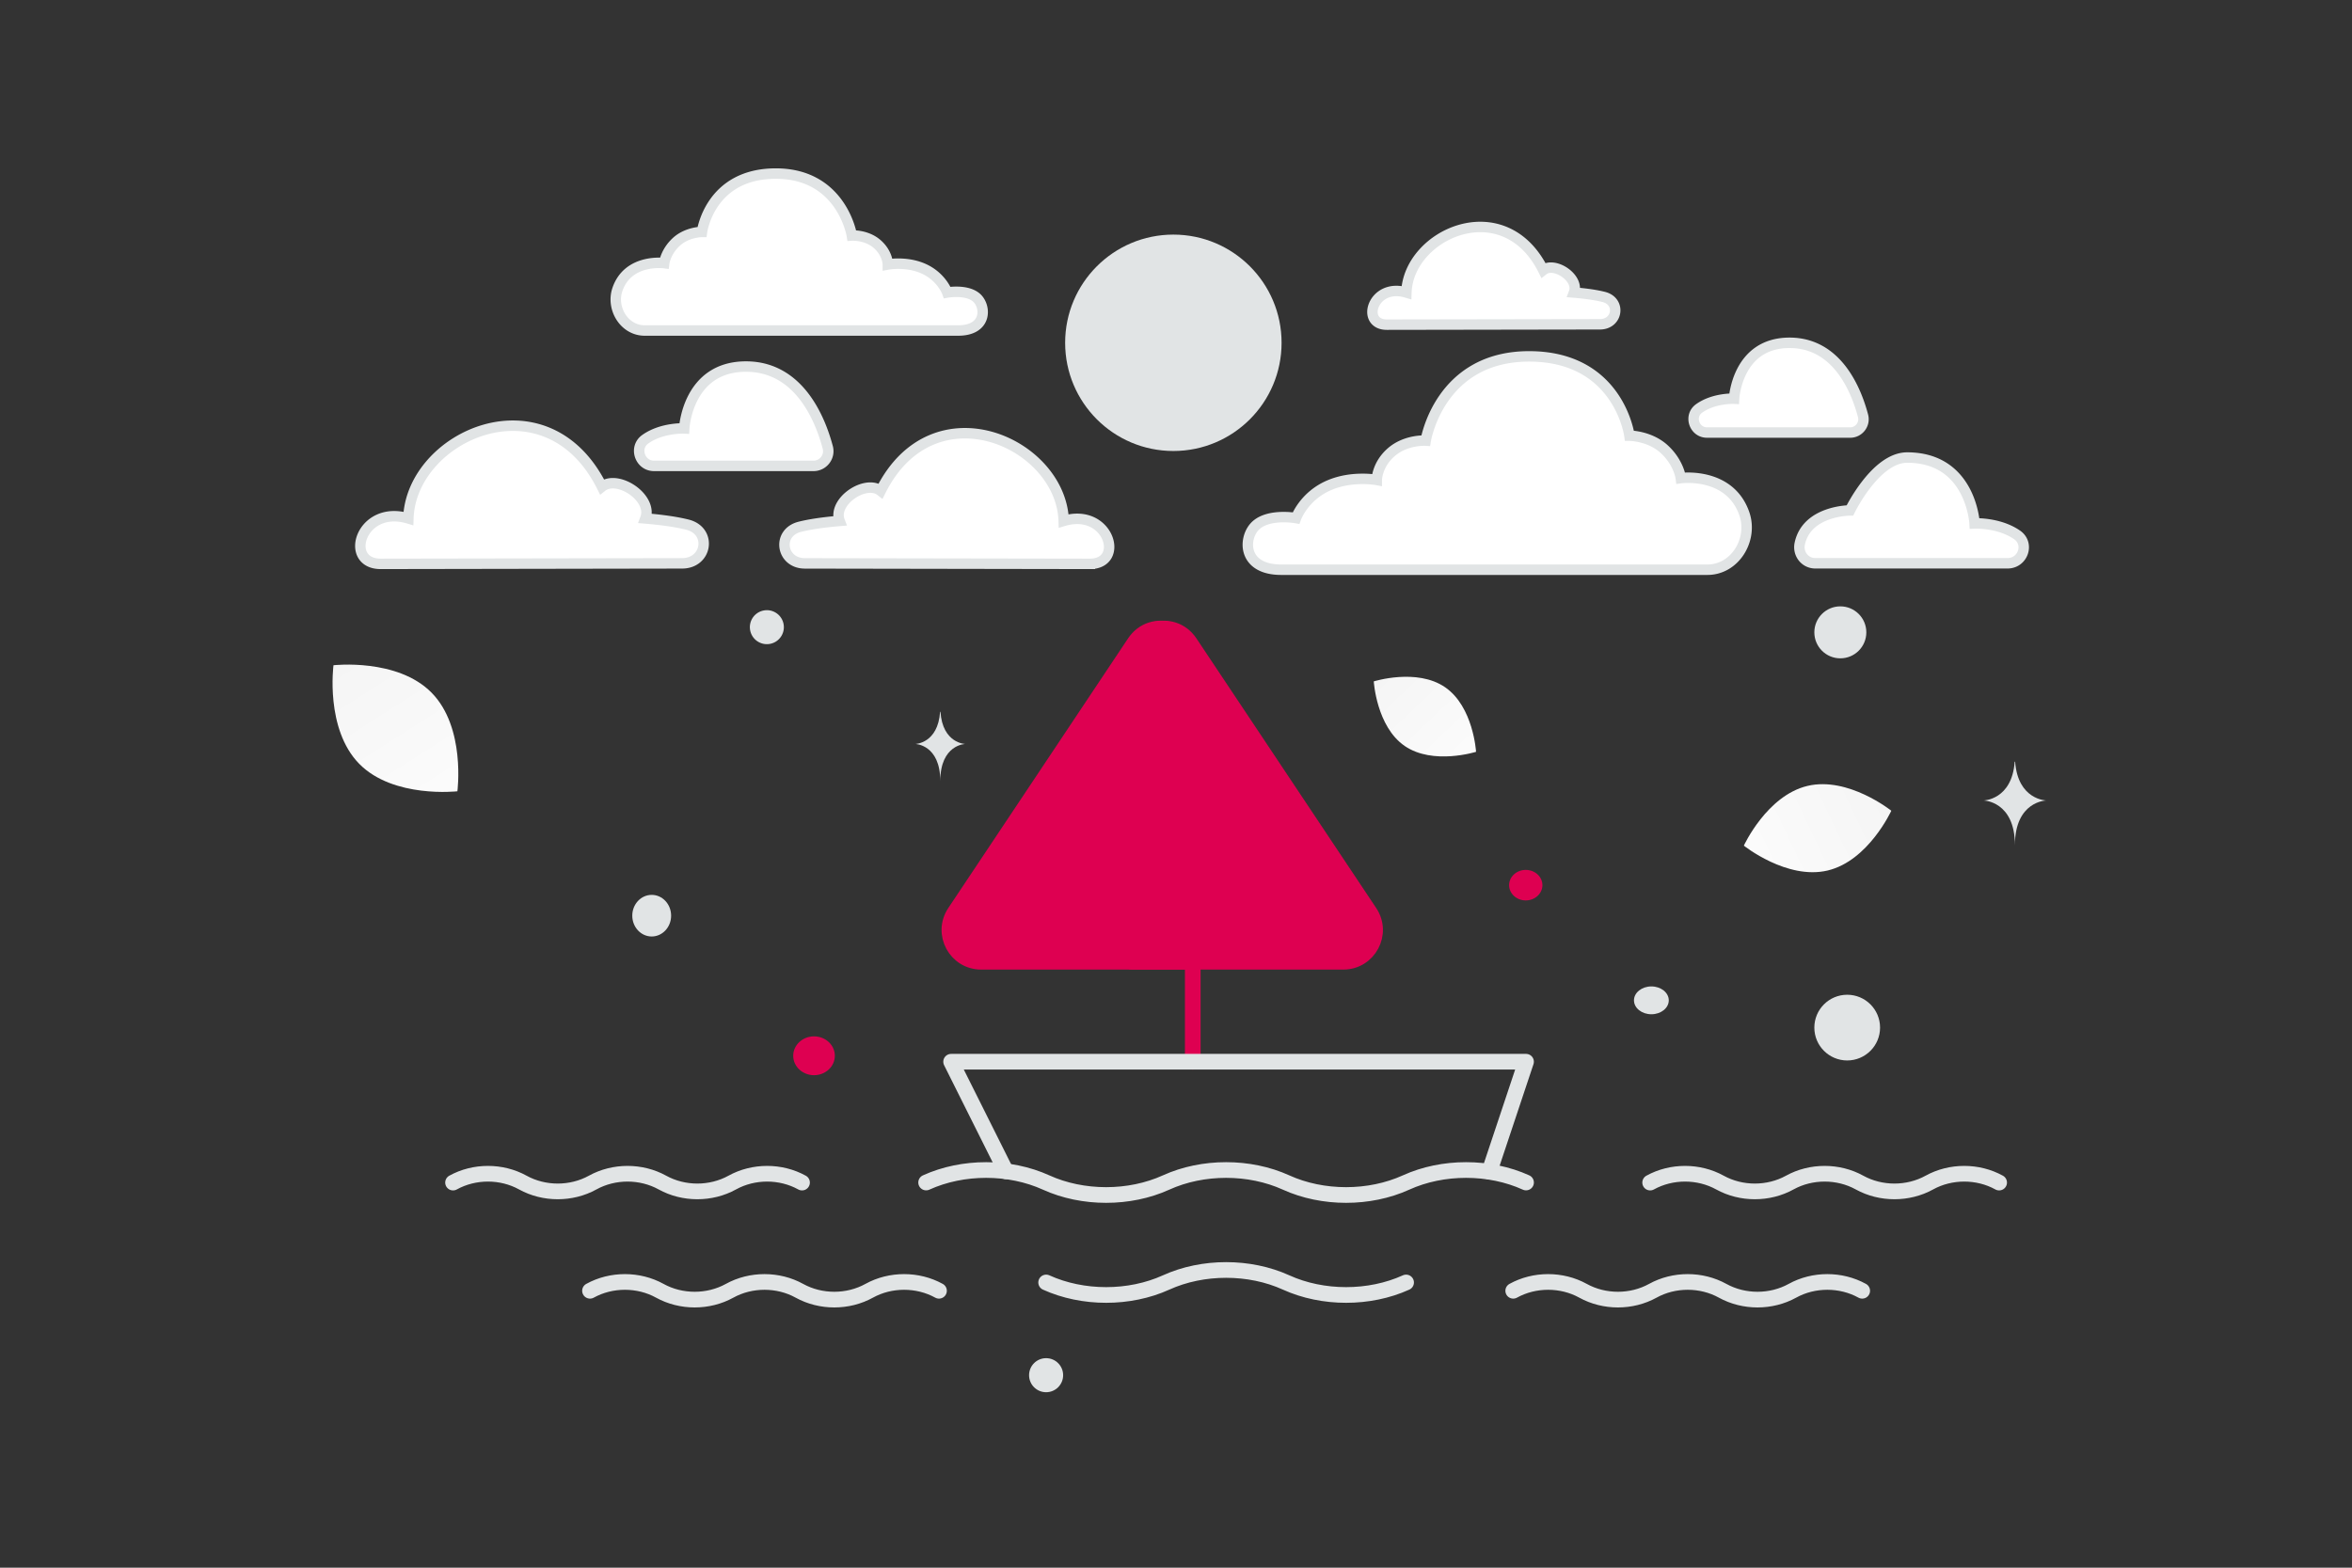 <svg width="900" height="600" viewBox="0 0 900 600" fill="none" xmlns="http://www.w3.org/2000/svg"><rect x="0" y="0" width="900" height="600" fill="#333333" stroke="none"/><path fill="transparent" d="M0 0h900v600H0z"/><path d="M354.387 452.58c14.029-6.376 31.883-6.376 45.911 0 14.029 6.377 31.883 6.377 45.911 0 14.029-6.376 31.883-6.376 45.912 0 14.028 6.377 31.882 6.377 45.911 0 14.028-6.376 31.882-6.376 45.911 0m-410.584.026c8.161-4.508 18.547-4.508 26.707 0 8.161 4.507 18.547 4.507 26.707 0 8.16-4.508 18.547-4.508 26.707 0 8.16 4.507 18.546 4.507 26.707 0 8.16-4.508 18.546-4.508 26.707 0m324.54 0c8.16-4.508 18.546-4.508 26.707 0 8.16 4.507 18.546 4.507 26.707 0 8.16-4.508 18.546-4.508 26.707 0 8.16 4.507 18.546 4.507 26.707 0 8.16-4.508 18.546-4.508 26.707 0m-185.935 41.412c8.161-4.507 18.547-4.507 26.707 0 8.161 4.508 18.547 4.508 26.707 0 8.161-4.507 18.547-4.507 26.707 0 8.16 4.508 18.547 4.508 26.707 0 8.16-4.507 18.546-4.507 26.707 0m-486.81 0c8.16-4.507 18.546-4.507 26.707 0 8.16 4.508 18.546 4.508 26.707 0 8.16-4.507 18.546-4.507 26.707 0 8.16 4.508 18.546 4.508 26.707 0 8.16-4.507 18.546-4.507 26.707 0m41.005-3.179c14.028 6.377 31.883 6.377 45.911 0 14.029-6.376 31.883-6.376 45.911 0 14.029 6.377 31.883 6.377 45.911 0" stroke="#E1E4E5" stroke-width="6" stroke-linecap="round" stroke-linejoin="round"/><path fill-rule="evenodd" clip-rule="evenodd" d="M456.411 406.351V252.727c0-12.013-15.585-16.732-22.255-6.734l-68.803 103.211c-5.381 8.073.396 18.887 10.101 18.887h80.957" fill="#DE0051"/><path d="M456.411 406.351V252.727c0-12.013-15.585-16.732-22.255-6.734l-68.803 103.211c-5.381 8.073.396 18.887 10.101 18.887h80.957" stroke="#DE0051" stroke-width="6" stroke-linecap="round" stroke-linejoin="round"/><path fill-rule="evenodd" clip-rule="evenodd" d="M433.064 368.091V252.727c0-12.013 15.584-16.732 22.254-6.734l68.803 103.211c5.381 8.073-.396 18.887-10.101 18.887h-80.956z" fill="#DE0051" stroke="#DE0051" stroke-width="6" stroke-linecap="round" stroke-linejoin="round"/><path d="m569.914 448.437 14.028-42.085H363.951l20.966 41.945" stroke="#E1E4E5" stroke-width="6" stroke-linecap="round" stroke-linejoin="round"/><path fill-rule="evenodd" clip-rule="evenodd" d="M407.581 131.199c0 22.869 18.539 41.41 41.409 41.41 22.87 0 41.41-18.541 41.41-41.41 0-22.87-18.54-41.41-41.41-41.41-22.87 0-41.409 18.54-41.409 41.41z" fill="#E1E4E5"/><path fill-rule="evenodd" clip-rule="evenodd" d="M145.681 215.806c-14.403 0-7.664-22.839 10.583-17.384 1.011-31.712 52.701-54.916 74.075-12.143 6.043-4.782 19.613 4.25 16.608 12.143 6.713.572 11.994 1.349 16.103 2.377 9.487 2.375 7.609 14.9-2.17 14.812l-115.199.195zm271.362.001c13.62 0 7.247-21.597-10.008-16.439-.955-29.988-49.834-51.929-70.046-11.482-5.715-4.522-18.547 4.019-15.705 11.482-6.348.541-11.342 1.275-15.227 2.248-8.971 2.245-7.195 14.089 2.052 14.007l108.934.184zm113.637-91.554c-10.184 0-5.419-16.149 7.483-12.291.714-22.424 37.263-38.83 52.376-8.586 4.273-3.382 13.868 3.005 11.744 8.586 4.746.404 8.48.953 11.385 1.68 6.708 1.679 5.38 10.536-1.534 10.474l-81.454.137zm-219.393 54.058h-61.015c-5.456 0-7.806-7.079-3.342-10.218l.189-.134c6.356-4.377 14.698-3.98 14.698-3.98s1.19-23.687 23.634-23.687c20.291 0 28.383 19.958 31.302 30.954.948 3.572-1.777 7.065-5.466 7.065zm396.701-12.77h-54.81c-4.901 0-7.012-6.394-3.002-9.229a6.57 6.57 0 0 1 .17-.121c5.709-3.954 13.203-3.595 13.203-3.595s1.069-21.395 21.23-21.395c18.228 0 25.497 18.027 28.119 27.959.851 3.226-1.596 6.381-4.91 6.381zm-13.336 50.046h73.529c5.953 0 8.521-7.535 3.647-10.878l-.206-.141c-6.937-4.661-16.041-4.238-16.041-4.238s-1.301-25.214-25.796-25.214c-12.111 0-21.898 20.236-21.898 20.236s-16.475 0-19.201 12.713c-.824 3.852 1.939 7.522 5.966 7.522zm-41.356 2.461H490.283c-15.302 0-14.6-12.665-9.602-17.078 5.123-4.523 15.245-2.689 15.245-2.689s3.014-8.519 12.933-12.666c8.774-3.668 17.966-1.923 17.966-1.923s0-5.846 5.618-10.688c5.619-4.843 13.109-4.372 13.109-4.372s5.15-32.238 39.56-32.238c34.411 0 38.39 30.355 38.39 30.355s7.725 0 13.343 5.178c5.618 5.176 6.32 11.059 6.32 11.059s18.789-2.545 24.346 13.748c3.311 9.71-3.493 21.314-14.215 21.314zm-406.592-91.553h119.911c11.256 0 10.739-9.317 7.062-12.563-3.768-3.327-11.214-1.977-11.214-1.977s-2.217-6.267-9.513-9.317c-6.454-2.699-13.216-1.415-13.216-1.415s0-4.3-4.132-7.862c-4.133-3.562-9.643-3.216-9.643-3.216s-3.788-23.714-29.1-23.714S268.62 88.76 268.62 88.76s-5.682 0-9.815 3.808c-4.133 3.808-4.649 8.135-4.649 8.135s-13.821-1.872-17.908 10.113c-2.436 7.143 2.568 15.679 10.456 15.679z" fill="#fff" stroke="#E1E4E5" stroke-width="4"/><path d="M699.345 333.17c-15.578 3.69-32.055-9.521-32.055-9.521s8.793-19.188 24.376-22.867c15.579-3.691 32.05 9.509 32.05 9.509s-8.792 19.188-24.371 22.879z" fill="url(#a)"/><path d="M537.506 285.499c10.806 7.443 27.315 2.24 27.315 2.24s-1.022-17.269-11.836-24.705c-10.806-7.443-27.308-2.248-27.308-2.248s1.022 17.27 11.829 24.713z" fill="url(#b)"/><path d="M137.46 292.335c13.088 13.321 37.563 10.512 37.563 10.512s3.238-24.407-9.862-37.719c-13.088-13.321-37.551-10.521-37.551-10.521s-3.238 24.407 9.85 37.728z" fill="url(#c)"/><ellipse cx="583.836" cy="338.777" rx="6.371" ry="5.84" transform="rotate(180 583.836 338.777)" fill="#DE0051"/><ellipse cx="311.49" cy="404.077" rx="7.963" ry="7.432" transform="rotate(180 311.49 404.077)" fill="#DE0051"/><circle r="12.575" transform="matrix(-1 0 0 1 706.837 393.293)" fill="#E1E4E5"/><ellipse rx="7.432" ry="7.963" transform="matrix(-1 0 0 1 249.375 350.457)" fill="#E1E4E5"/><circle r="6.517" transform="matrix(-1 0 0 1 400.295 526.328)" fill="#E1E4E5"/><circle r="9.947" transform="matrix(-1 0 0 1 704.209 242.016)" fill="#E1E4E5"/><circle r="6.506" transform="scale(1 -1) rotate(-75 -9.689 -311.23)" fill="#E1E4E5"/><ellipse rx="6.658" ry="5.327" transform="matrix(-1 0 0 1 631.904 382.859)" fill="#E1E4E5"/><path d="M770.926 291.528h.174c1.031 14.614 11.9 14.839 11.9 14.839s-11.985.234-11.985 17.121c0-16.887-11.985-17.121-11.985-17.121s10.864-.225 11.896-14.839zM359.73 272.416h.139c.822 12.138 9.488 12.325 9.488 12.325s-9.556.194-9.556 14.22c0-14.026-9.556-14.22-9.556-14.22s8.662-.187 9.485-12.325z" fill="#E1E4E5"/><defs><linearGradient id="a" x1="640.681" y1="342.346" x2="777.054" y2="277.919" gradientUnits="userSpaceOnUse"><stop stop-color="#fff"/><stop offset="1" stop-color="#EEE"/></linearGradient><linearGradient id="b" x1="579.601" y1="309.921" x2="494.536" y2="220.223" gradientUnits="userSpaceOnUse"><stop stop-color="#fff"/><stop offset="1" stop-color="#EEE"/></linearGradient><linearGradient id="c" x1="189.679" y1="337.836" x2="95.06" y2="189.512" gradientUnits="userSpaceOnUse"><stop stop-color="#fff"/><stop offset="1" stop-color="#EEE"/></linearGradient></defs></svg>
